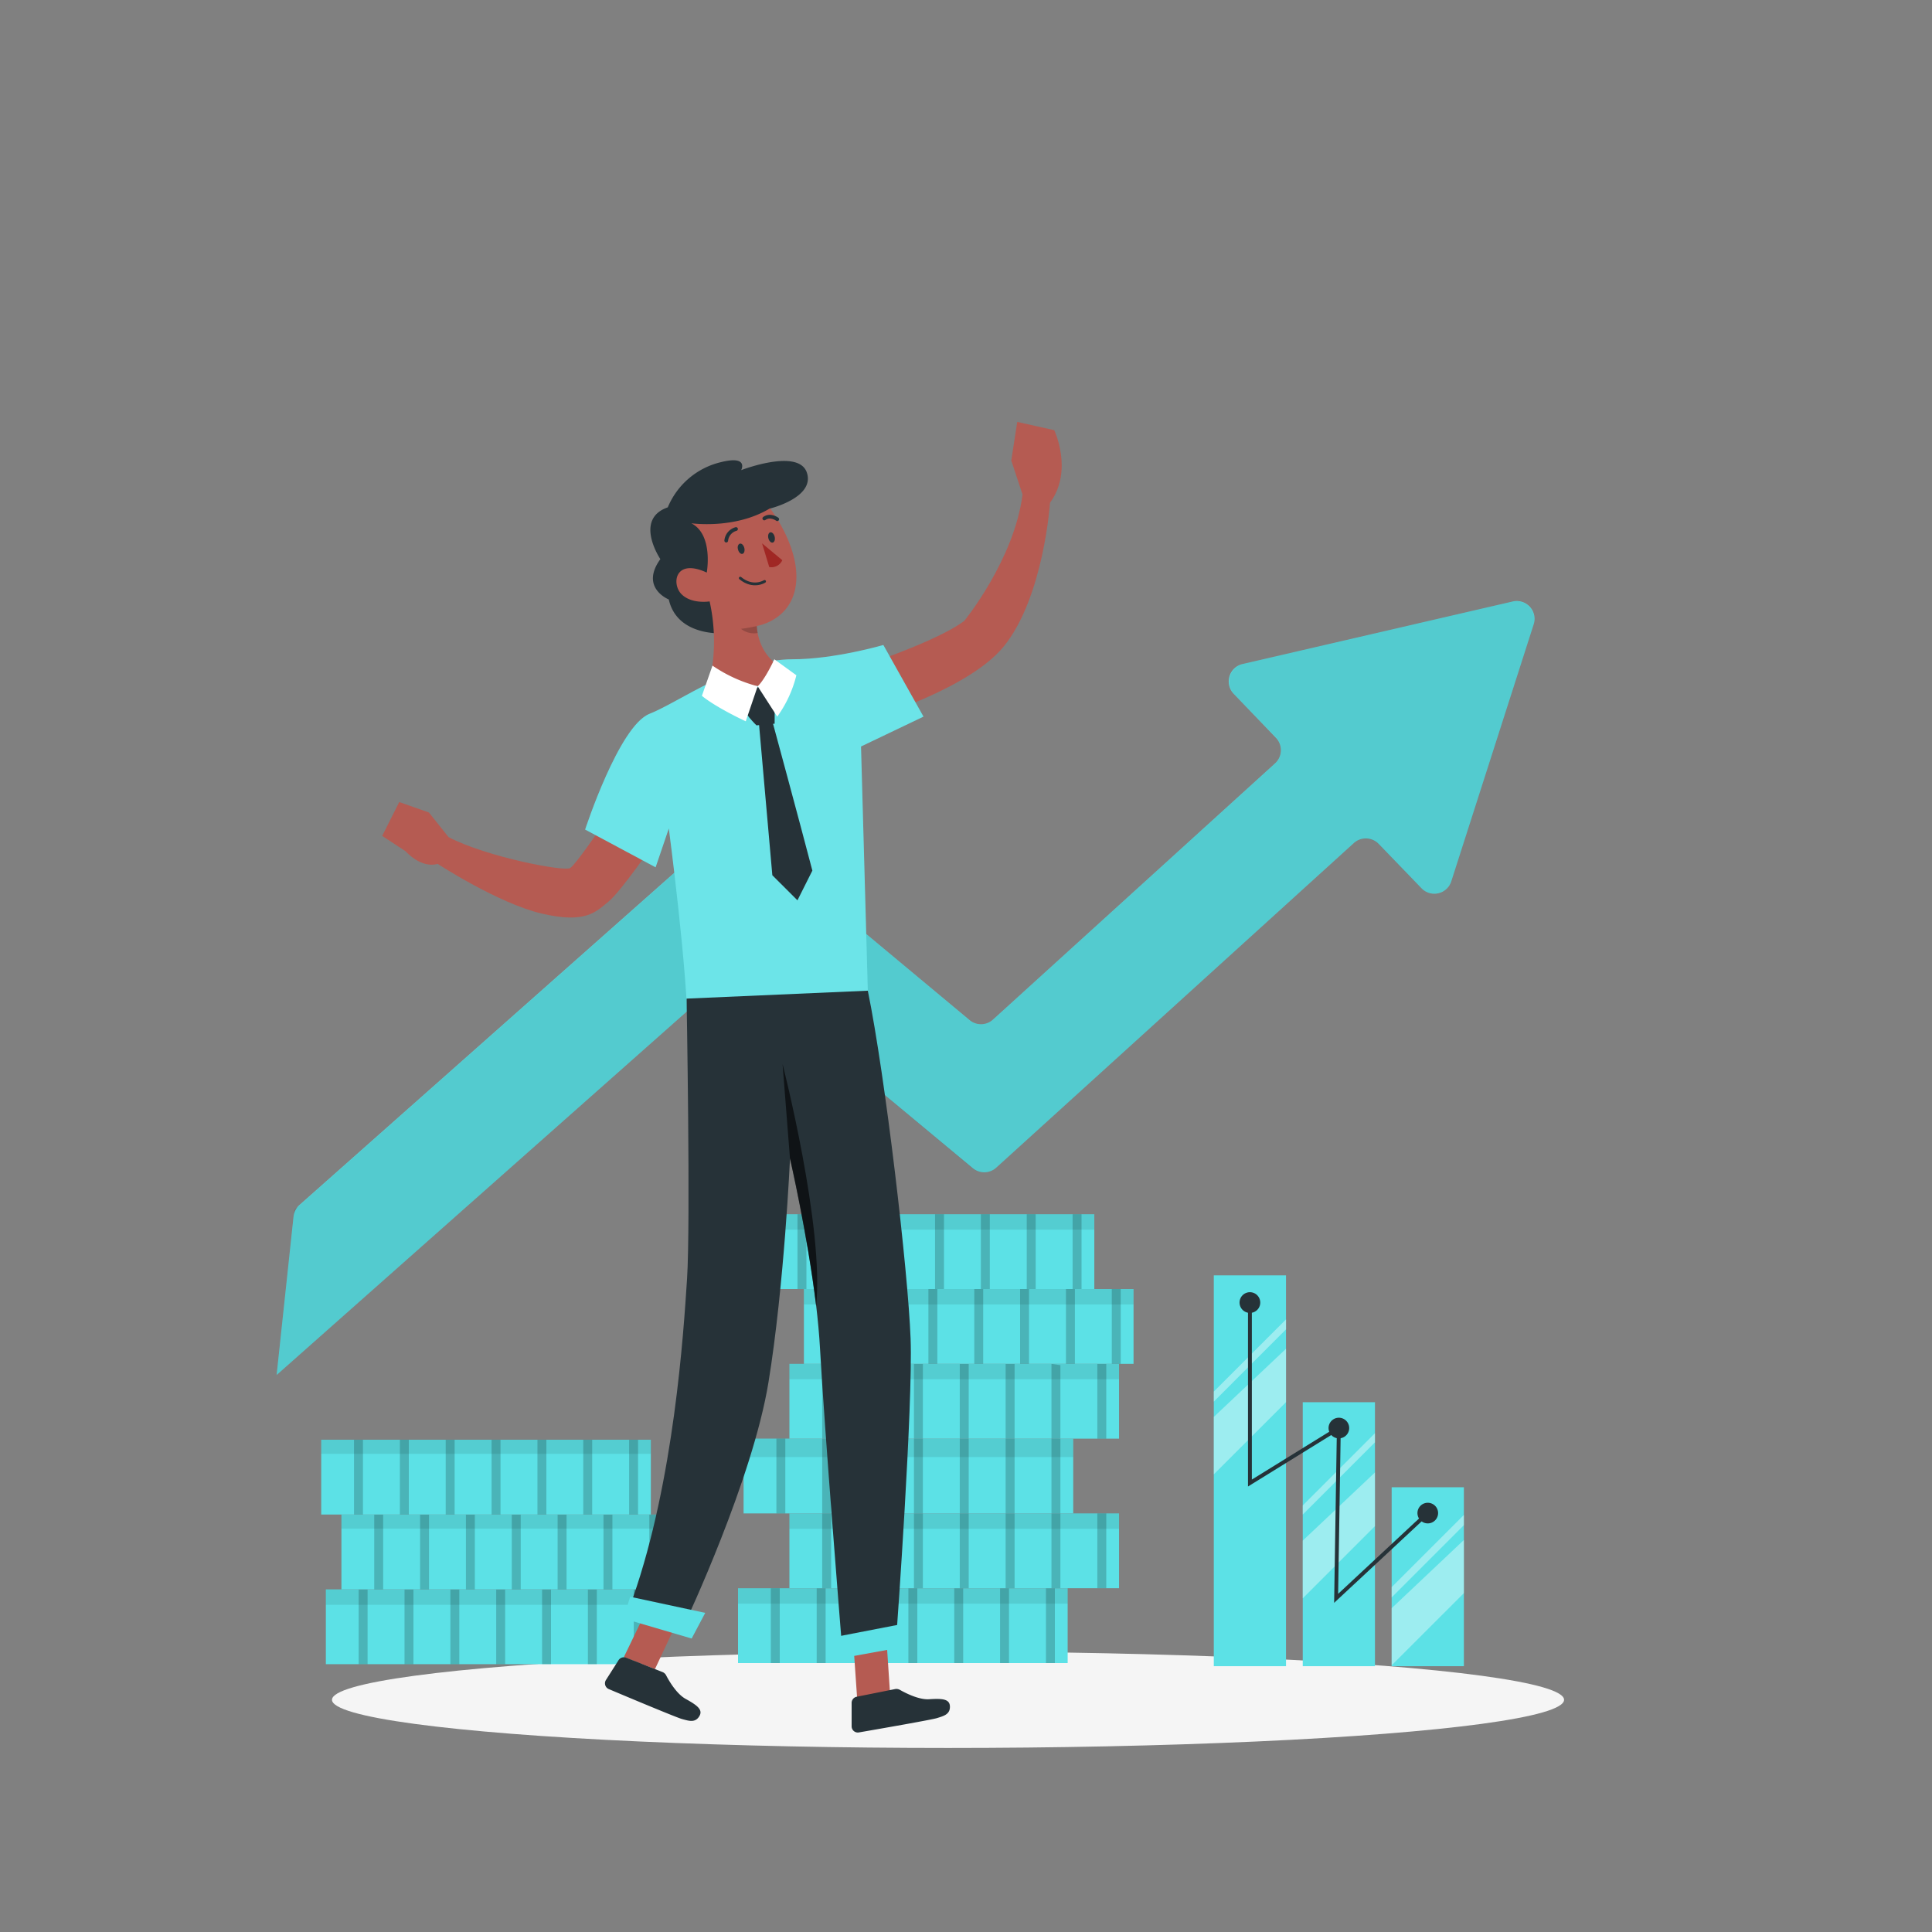 <svg xmlns="http://www.w3.org/2000/svg" viewBox="0 0 500 500"><rect x="0" y="0" width="500" height="500" fill="#808080" stroke="none"/><g id="freepik--Shadow--inject-1047"><ellipse cx="245.35" cy="439.91" rx="159.43" ry="12.46" style="fill:#f5f5f5"></ellipse></g><g id="freepik--Money--inject-1047"><path d="M396.91,161.59,375.6,228.07a4.62,4.62,0,0,1-7.73,1.8L356.79,218.4a4.64,4.64,0,0,0-6.44-.21l-92.53,84a4.63,4.63,0,0,1-6.07.13L193,253.47a4.63,4.63,0,0,0-6,.1L71.59,355.85l4.38-41a4.6,4.6,0,0,1,1.53-3l108.91-96.52a4.64,4.64,0,0,1,6-.09L250.92,264a4.63,4.63,0,0,0,6.07-.13l73-66.31a4.62,4.62,0,0,0,.21-6.64L319.3,179.58a4.63,4.63,0,0,1,2.28-7.73l69.88-16.18A4.62,4.62,0,0,1,396.91,161.59Z" style="fill:#5CE1E6"></path><path d="M396.88,161.7,375.64,228a4.7,4.7,0,0,1-7.85,1.82l-11-11.34a4.71,4.71,0,0,0-6.54-.22l-92.43,83.93a4.68,4.68,0,0,1-3.35,1.22,4.61,4.61,0,0,1-2.82-1.08l-58.62-48.79a4.74,4.74,0,0,0-6.12.09L71.59,355.85l4.57-42.73,110.21-97.67a4.72,4.72,0,0,1,6.12-.09l24.91,20.73L250.87,264a4.72,4.72,0,0,0,6.16-.13L330,197.6a4.68,4.68,0,0,0,.22-6.74l-10.81-11.19a4.7,4.7,0,0,1,2.32-7.84l69.64-16.14A4.7,4.7,0,0,1,396.88,161.7Z" style="opacity:0.1"></path><rect x="191" y="411.04" width="85.31" height="19.36" style="fill:#5CE1E6"></rect><rect x="199.49" y="411.04" width="2.31" height="19.36" style="opacity:0.2"></rect><rect x="211.36" y="411.04" width="2.31" height="19.36" style="opacity:0.2"></rect><polygon points="225.53 430.4 223.22 430.4 223.22 411.04 225.53 411.38 225.53 430.4" style="opacity:0.2"></polygon><rect x="235.09" y="411.04" width="2.31" height="19.36" style="opacity:0.2"></rect><rect x="246.96" y="411.04" width="2.31" height="19.36" style="opacity:0.2"></rect><rect x="258.82" y="411.04" width="2.31" height="19.36" style="opacity:0.2"></rect><rect x="270.69" y="411.04" width="2.31" height="19.36" style="opacity:0.2"></rect><rect x="191" y="411.04" width="85.31" height="3.99" style="opacity:0.09"></rect><rect x="204.3" y="391.67" width="85.31" height="19.36" style="fill:#5CE1E6"></rect><rect x="212.79" y="391.67" width="2.31" height="19.36" style="opacity:0.2"></rect><rect x="224.66" y="391.67" width="2.31" height="19.36" style="opacity:0.2"></rect><rect x="236.53" y="391.67" width="2.31" height="19.36" style="opacity:0.2"></rect><rect x="248.39" y="391.67" width="2.31" height="19.36" style="opacity:0.2"></rect><rect x="260.26" y="391.67" width="2.31" height="19.36" style="opacity:0.2"></rect><rect x="272.12" y="391.67" width="2.31" height="19.36" style="opacity:0.2"></rect><rect x="283.99" y="391.67" width="2.31" height="19.36" style="opacity:0.2"></rect><rect x="204.3" y="391.67" width="85.31" height="3.99" style="opacity:0.09"></rect><rect x="192.44" y="372.31" width="85.31" height="19.36" style="fill:#5CE1E6"></rect><rect x="200.93" y="372.31" width="2.31" height="19.36" style="opacity:0.2"></rect><polygon points="215.1 391.68 212.79 391.68 212.79 372.33 215.1 372.31 215.1 391.68" style="opacity:0.2"></polygon><rect x="224.66" y="372.31" width="2.31" height="19.36" style="opacity:0.2"></rect><rect x="236.53" y="372.31" width="2.31" height="19.36" style="opacity:0.2"></rect><polygon points="250.7 391.68 248.39 391.68 248.39 372.31 250.7 372.33 250.7 391.68" style="opacity:0.2"></polygon><rect x="260.26" y="372.31" width="2.31" height="19.36" style="opacity:0.2"></rect><rect x="272.12" y="372.31" width="2.31" height="19.36" style="opacity:0.2"></rect><rect x="192.44" y="372.31" width="85.31" height="4.77" style="opacity:0.09"></rect><rect x="204.3" y="352.96" width="85.31" height="19.36" style="fill:#5CE1E6"></rect><rect x="212.79" y="352.96" width="2.31" height="19.36" style="opacity:0.2"></rect><rect x="224.66" y="352.96" width="2.31" height="19.36" style="opacity:0.2"></rect><rect x="236.53" y="352.96" width="2.31" height="19.36" style="opacity:0.2"></rect><rect x="248.39" y="352.96" width="2.31" height="19.36" style="opacity:0.2"></rect><rect x="260.26" y="352.96" width="2.31" height="19.36" style="opacity:0.2"></rect><polygon points="274.43 372.31 272.12 372.33 272.12 352.96 274.43 353.31 274.43 372.31" style="opacity:0.2"></polygon><rect x="283.99" y="352.96" width="2.31" height="19.36" style="opacity:0.2"></rect><rect x="204.3" y="352.96" width="85.31" height="3.99" style="opacity:0.09"></rect><rect x="208.05" y="333.6" width="85.31" height="19.36" style="fill:#5CE1E6"></rect><rect x="216.54" y="333.6" width="2.31" height="19.36" style="opacity:0.2"></rect><rect x="228.4" y="333.6" width="2.31" height="19.36" style="opacity:0.2"></rect><rect x="240.27" y="333.6" width="2.31" height="19.36" style="opacity:0.2"></rect><rect x="252.14" y="333.6" width="2.31" height="19.36" style="opacity:0.2"></rect><rect x="264" y="333.6" width="2.31" height="19.36" style="opacity:0.2"></rect><rect x="275.87" y="333.6" width="2.31" height="19.36" style="opacity:0.2"></rect><rect x="287.73" y="333.6" width="2.31" height="19.36" style="opacity:0.2"></rect><rect x="208.05" y="333.6" width="85.31" height="3.99" style="opacity:0.09"></rect><rect x="197.9" y="314.24" width="85.31" height="19.36" style="fill:#5CE1E6"></rect><rect x="206.39" y="314.24" width="2.31" height="19.36" style="opacity:0.2"></rect><rect x="218.26" y="314.24" width="2.31" height="19.36" style="opacity:0.2"></rect><rect x="230.12" y="314.24" width="2.31" height="19.36" style="opacity:0.2"></rect><rect x="241.99" y="314.24" width="2.31" height="19.36" style="opacity:0.2"></rect><rect x="253.85" y="314.24" width="2.31" height="19.36" style="opacity:0.2"></rect><rect x="265.72" y="314.24" width="2.31" height="19.36" style="opacity:0.2"></rect><rect x="277.59" y="314.24" width="2.31" height="19.36" style="opacity:0.2"></rect><rect x="197.9" y="314.24" width="85.31" height="3.99" style="opacity:0.09"></rect><rect x="84.33" y="411.33" width="85.31" height="19.36" style="fill:#5CE1E6"></rect><rect x="92.82" y="411.33" width="2.31" height="19.36" style="opacity:0.2"></rect><rect x="104.69" y="411.33" width="2.31" height="19.36" style="opacity:0.2"></rect><rect x="116.56" y="411.33" width="2.31" height="19.36" style="opacity:0.2"></rect><rect x="128.42" y="411.33" width="2.31" height="19.36" style="opacity:0.2"></rect><rect x="140.29" y="411.33" width="2.31" height="19.36" style="opacity:0.2"></rect><rect x="152.15" y="411.33" width="2.31" height="19.36" style="opacity:0.2"></rect><rect x="164.02" y="411.33" width="2.31" height="19.36" style="opacity:0.2"></rect><rect x="84.33" y="411.33" width="85.31" height="3.99" style="opacity:0.09"></rect><rect x="88.36" y="391.97" width="85.31" height="19.36" style="fill:#5CE1E6"></rect><rect x="96.85" y="391.97" width="2.31" height="19.36" style="opacity:0.2"></rect><rect x="108.72" y="391.97" width="2.31" height="19.36" style="opacity:0.2"></rect><rect x="120.58" y="391.97" width="2.31" height="19.36" style="opacity:0.2"></rect><rect x="132.45" y="391.97" width="2.31" height="19.36" style="opacity:0.2"></rect><rect x="144.31" y="391.97" width="2.31" height="19.36" style="opacity:0.2"></rect><rect x="156.18" y="391.97" width="2.31" height="19.36" style="opacity:0.2"></rect><rect x="168.05" y="391.97" width="2.31" height="19.36" style="opacity:0.2"></rect><rect x="88.36" y="391.97" width="85.31" height="3.65" style="opacity:0.09"></rect><rect x="83.13" y="372.6" width="85.31" height="19.36" style="fill:#5CE1E6"></rect><rect x="91.62" y="372.6" width="2.31" height="19.36" style="opacity:0.2"></rect><rect x="103.49" y="372.6" width="2.31" height="19.36" style="opacity:0.2"></rect><rect x="115.35" y="372.6" width="2.31" height="19.36" style="opacity:0.2"></rect><rect x="127.22" y="372.6" width="2.31" height="19.36" style="opacity:0.2"></rect><rect x="139.09" y="372.6" width="2.31" height="19.36" style="opacity:0.2"></rect><rect x="150.95" y="372.6" width="2.31" height="19.36" style="opacity:0.2"></rect><rect x="162.82" y="372.6" width="2.31" height="19.36" style="opacity:0.2"></rect><rect x="83.13" y="372.6" width="85.31" height="3.65" style="opacity:0.09"></rect><rect x="337.15" y="362.89" width="18.69" height="68.32" style="fill:#5CE1E6"></rect><g style="opacity:0.4"><polygon points="355.84 381.07 355.84 394.96 337.15 413.65 337.15 398.71 355.84 381.07" style="fill:#fff"></polygon><polygon points="355.84 370.91 355.84 373.27 337.15 391.97 337.15 389.61 355.84 370.91" style="fill:#fff"></polygon></g><rect x="360.16" y="384.9" width="18.69" height="46.31" style="fill:#5CE1E6"></rect><g style="opacity:0.4"><polygon points="378.85 398.55 378.85 412.3 360.16 430.98 360.16 416.2 378.85 398.55" style="fill:#fff"></polygon><polygon points="378.85 392.07 378.85 394.71 360.16 413.41 360.16 410.75 378.85 392.07" style="fill:#fff"></polygon></g><rect x="314.13" y="330.06" width="18.69" height="101.15" style="fill:#5CE1E6"></rect><g style="opacity:0.4"><polygon points="332.83 349.05 332.83 362.87 314.13 381.56 314.13 366.7 332.83 349.05" style="fill:#fff"></polygon><polygon points="332.83 341.45 332.83 344.03 314.13 362.74 314.13 360.14 332.83 341.45" style="fill:#fff"></polygon></g><path d="M325.75,338.52a2.68,2.68,0,1,1-.85-3.69A2.69,2.69,0,0,1,325.75,338.52Z" style="fill:#263238"></path><path d="M348.76,371a2.67,2.67,0,1,1-.85-3.69A2.67,2.67,0,0,1,348.76,371Z" style="fill:#263238"></path><path d="M371.77,393a2.67,2.67,0,1,1-.85-3.68A2.66,2.66,0,0,1,371.77,393Z" style="fill:#263238"></path><polyline points="369.51 391.56 345.79 413.65 346.49 369.58 323.48 383.81 323.48 337.1" style="fill:none;stroke:#263238;stroke-miterlimit:10"></polyline></g><g id="freepik--Character--inject-1047"><path d="M155.42,214.28s-6.37,9.4-7.86,10.37-21.6-2.85-31.47-8L111,210.27l-7.68-2.7-4.41,8.76,6.09,4s3.9,4.49,8.27,3.24c0,0,15.72,10.26,27,12.88s13.89-.41,17.18-3.09,12-15.39,12-15.39Z" style="fill:#b55b52"></path><path d="M215.87,174.74s25.16-7.68,33.68-14.05c0,0,12.93-15.82,15.08-32.71l-2.91-8.79,1.54-10,9.58,2.14s5,10.52-1.09,18.76c0,0-1.63,24.48-12,37.24s-42.81,21.29-42.81,21.29Z" style="fill:#b55b52"></path><path d="M224.89,267.19l-2.06-74L239,185.46l-10.39-18.54s-12.61,3.7-23.53,3.7c-14.51,0-29.11,11-37,14.12s-16.65,29.95-16.65,29.95l18.24,9.77,3.42-10.06s4.91,37.18,4.93,53.49Z" style="fill:#5CE1E6"></path><path d="M224.89,267.19l-2.06-74L239,185.46l-10.39-18.54s-12.61,3.7-23.53,3.7c-14.51,0-29.11,11-37,14.12s-16.65,29.95-16.65,29.95l18.24,9.77,3.42-10.06s4.91,37.18,4.93,53.49Z" style="fill:#fff;opacity:0.1"></path><path d="M188,163.87s-12.63,1.32-14.92-8.73c0,0-7.54-3-2.18-10.44,0,0-6.94-10.33,1.92-13.4a19.84,19.84,0,0,1,13.86-11.72c7.17-1.76,5.14,2.09,5.14,2.09s14.87-5.75,17,.66-9.45,9.25-9.45,9.25Z" style="fill:#263238"></path><path d="M195.86,162a14.89,14.89,0,0,0,.22,1.79c.51,3,2.57,7.78,7.57,9.36,0,0,.69,5.34-7.57,4.42s-12.19-2.39-12.19-2.39a47.84,47.84,0,0,0-.24-19.54s-4.66.78-7.29-1.88-1.68-9.39,6.55-5.58c0,0,1.78-9.81-4-12.76,0,0,11.32,1.64,20.37-3.87,0,0,7.81,10,6.72,19.55S195.86,162,195.86,162Z" style="fill:#b55b52"></path><path d="M197.87,150.47s-2.94,1.91-6.29-.85" style="fill:none;stroke:#263238;stroke-linecap:round;stroke-linejoin:round;stroke-width:0.722px"></path><path d="M191,142.22c.18.73.69,1.23,1.14,1.12s.67-.79.49-1.52-.69-1.24-1.14-1.13S190.77,141.49,191,142.22Z" style="fill:#263238"></path><path d="M198.85,139.29c.18.74.69,1.24,1.14,1.13s.67-.8.49-1.53-.69-1.23-1.14-1.12S198.67,138.56,198.85,139.29Z" style="fill:#263238"></path><path d="M190.48,136.91a3.47,3.47,0,0,0-2.53,3" style="fill:none;stroke:#263238;stroke-linecap:round;stroke-linejoin:round;stroke-width:0.963px"></path><path d="M201.15,134.37s-1.78-1.33-3.35-.19" style="fill:none;stroke:#263238;stroke-linecap:round;stroke-linejoin:round;stroke-width:0.963px"></path><path d="M199.08,146.75l-1.86-6.13,5.24,4.36A3.08,3.08,0,0,1,199.08,146.75Z" style="fill:#a02724"></path><path d="M196.08,163.82a5.38,5.38,0,0,1-4.31-1.08c1.53-.16,4.09-.71,4.09-.71A14.89,14.89,0,0,0,196.08,163.82Z" style="opacity:0.19"></path><path d="M200.52,177.71l-.05,9.58-4.7.43s-3.59-3.52-3.82-5.36S197.12,175.69,200.52,177.71Z" style="fill:#263238"></path><path d="M199.79,186.31s7.06,26,10.45,39L206.38,233l-6.5-6.49-3.51-39.77Z" style="fill:#263238"></path><path d="M232.08,422l-14.32,2.25s-4.41-54.71-5.54-75.23c-.19-3.55-.55-7.33-1-11.17h0c-2.22-18.42-6.76-38.11-6.76-38.11s-1.48,32.85-5.58,58-21.45,62-21.45,62l-13.62-6.27c10.64-30.44,13.08-68.35,14-82.53s-.12-72.5-.12-72.5l46.9-2.05c4.53,22.08,10.42,72.55,11.07,90S232.08,422,232.08,422Z" style="fill:#263238"></path><polygon points="229.54 426.16 230.3 437.66 221.83 439.57 220.94 426.71 229.54 426.16" style="fill:#b55b52"></polygon><polygon points="234.36 420.12 216.23 423.63 217.12 429.26 234.02 426.19 234.36 420.12" style="fill:#5CE1E6"></polygon><polygon points="174.5 421.31 169.5 431.97 161.45 428.86 166.82 417.75 174.5 421.31" style="fill:#b55b52"></polygon><path d="M162,429l9.44,3.72a1.8,1.8,0,0,1,.95.85c.72,1.39,2.69,4.8,5.05,6.1,3,1.66,4.59,2.82,3.51,4.54s-2.72,1.13-4.4.69c-1.37-.36-14.28-5.77-19-7.77a1.61,1.61,0,0,1-.73-2.35l3.27-5.14A1.62,1.62,0,0,1,162,429Z" style="fill:#263238"></path><path d="M221.65,439.13l10-2a1.82,1.82,0,0,1,1.25.21c1.36.77,4.85,2.59,7.54,2.42,3.41-.22,5.38-.1,5.4,1.93s-1.68,2.42-3.34,2.95c-1.34.43-15.13,2.83-20.22,3.71a1.6,1.6,0,0,1-1.88-1.58l0-6.1A1.62,1.62,0,0,1,221.65,439.13Z" style="fill:#263238"></path><polygon points="182.51 417.41 163.08 413.24 161.37 418.87 179 424.05 182.51 417.41" style="fill:#5CE1E6"></polygon><path d="M211.21,338c-2.22-18.41-6.76-38.11-6.76-38.11l-1.92-24.51S213.37,317.72,211.21,338Z" style="opacity:0.61"></path><path d="M184.39,172.26a37.36,37.36,0,0,0,11.69,5.34L193,186.67s-7.53-3.46-11.35-6.59Z" style="fill:#fff"></path><path d="M196.08,177.6l5.07,7.86a30.82,30.82,0,0,0,4.95-10.7l-5.7-4.14S198,175.86,196.08,177.6Z" style="fill:#fff"></path></g></svg>